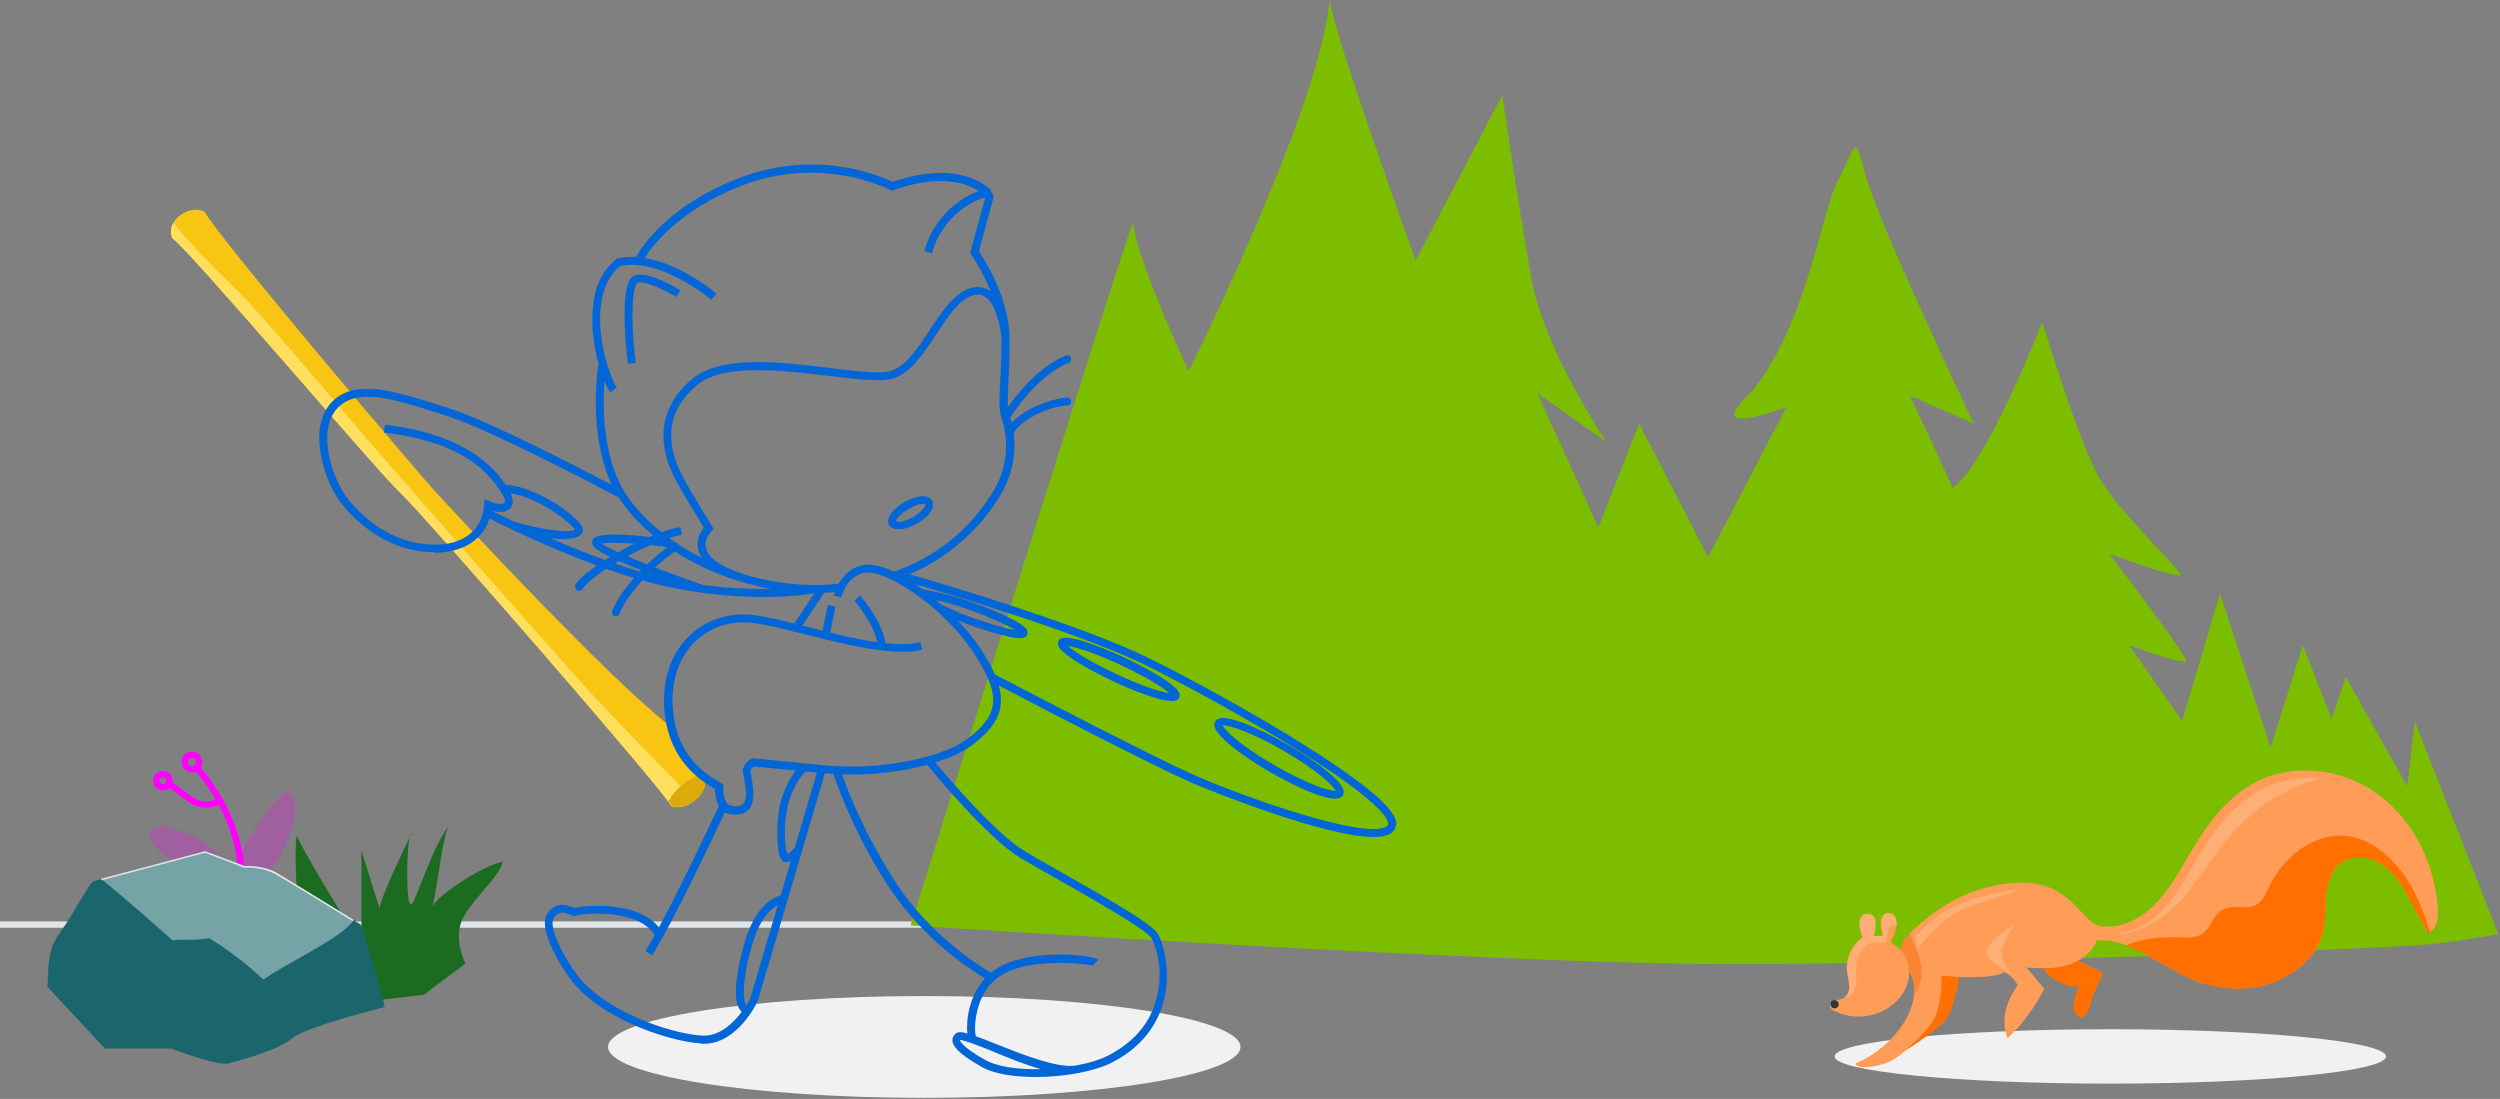 <?xml version="1.0" encoding="UTF-8" standalone="no"?>
<svg
   xmlns:dc="http://purl.org/dc/elements/1.1/"
   xmlns:cc="http://creativecommons.org/ns#"
   xmlns:rdf="http://www.w3.org/1999/02/22-rdf-syntax-ns#"
   xmlns:svg="http://www.w3.org/2000/svg"
   xmlns="http://www.w3.org/2000/svg"
   xmlns:sodipodi="http://sodipodi.sourceforge.net/DTD/sodipodi-0.dtd"
   xmlns:inkscape="http://www.inkscape.org/namespaces/inkscape"
   width="364"
   height="160"
   viewBox="0 0 364 160"
   fill="none"
   version="1.1"
   id="svg181"
   sodipodi:docname="inbox-zero.svg"
   inkscape:version="0.92.5 (2060ec1f9f, 2020-04-08)">
  <rect x="0" y="0" width="364" height="160" fill="#808080" stroke="none"/>
  <sodipodi:namedview
     pagecolor="#ffffff"
     bordercolor="#666666"
     borderopacity="1"
     objecttolerance="10"
     gridtolerance="10"
     guidetolerance="10"
     inkscape:pageopacity="0"
     inkscape:pageshadow="2"
     inkscape:window-width="1848"
     inkscape:window-height="1016"
     id="namedview183"
     showgrid="false"
     inkscape:zoom="4.5796703"
     inkscape:cx="182"
     inkscape:cy="80"
     inkscape:window-x="72"
     inkscape:window-y="27"
     inkscape:window-maximized="1"
     inkscape:current-layer="svg181" />
  <g
     clip-path="url(#clip0)"
     id="g174"
     transform="matrix(-1,0,0,1,363.754,0)">
    <path
       d="M 363.754,134.158 H 228.676 v 0.92 h 135.078 z"
       id="path108"
       inkscape:connector-curvature="0"
       style="fill:#e1e4e8" />
    <path
       d="m 0,135.999 12.154,-30.938 1.105,9.438 8.932,-15.93 2.072,6.078 4.19,-10.681 4.696,14.87 7.366,-22.421 5.525,18.554 7.689,-11.004 c 0,0 -8.287,3.039 -8.287,2.21 0,-0.829 11.187,-15.561 11.187,-15.561 0,0 -10.313,3.867 -10.313,3.039 0,-0.783 8.747,-8.886 11.74,-13.996 2.993,-5.11 8.333,-22.743 8.333,-22.743 0,0 8.563,21.73 13.121,24.078 1.473,-3.499 6.169,-13.397 6.169,-13.397 l -9.3,4.097 c 0,0 13.996,-29.511 15.745,-36.141 1.703,-6.676 1.289,-4.374 4.374,1.427 2.118,4.926 4.65,21.086 12.43,30.294 7.366,6.906 -5.294,1.98 -5.294,1.98 l 11.417,21.869 10.037,-19.428 5.939,15.101 8.885,-19.52 -10.036,7.044 c 0,0 8.932,-13.167 10.865,-23.526 1.888,-10.405 4.282,-26.933 4.282,-26.933 l 12.614,24.078 c 0,0 12.063,-33.424 12.523,-37.936 1.427,15.976 20.533,54.05 20.533,54.05 0,0 7.413,-15.791 8.103,-21.638 2.302,5.801 32.366,102.345 32.366,102.345 0,0 -84.804,5.525 -117.86,5.617 C 80.246,140.465 19.06,138.255 11.003,137.564 6.031,137.15 0,135.999 0,135.999 Z"
       id="path110"
       inkscape:connector-curvature="0"
       style="fill:#7cbd00" />
    <path
       d="m 229.182,159.847 c 25.427,0 46.039,-3.318 46.039,-7.412 0,-4.094 -20.612,-7.412 -46.039,-7.412 -25.427,0 -46.039,3.318 -46.039,7.412 0,4.094 20.612,7.412 46.039,7.412 z"
       id="path112"
       inkscape:connector-curvature="0"
       style="fill:#f1f1f1" />
    <path
       d="m 265.967,117.399 c -0.184,-0.782 36.325,-42.77 39.456,-45.624 3.13,-2.854 31.168,-35.91 33.194,-37.061 1.243,-2.762 -2.855,-5.11 -4.696,-3.821 -1.704,3.361 -31.261,38.258 -33.931,41.113 -2.67,2.854 -24.078,26.012 -33.424,33.424 -2.026,5.617 -3.914,6.584 -5.341,8.195 -0.23,0.875 0.046,2.072 1.75,3.177 1.703,1.105 2.992,0.598 2.992,0.598 z"
       id="path114"
       inkscape:connector-curvature="0"
       style="fill:#f9c513" />
    <path
       d="m 328.856,42.632 c -2.67,2.624 -12.706,14.456 -15.331,17.541 -5.616,6.676 -28.866,33.01 -34.805,39.64 -2.762,3.131 -13.305,13.903 -16.068,16.759 0.092,0.092 0.231,0.184 0.369,0.23 1.703,1.151 2.992,0.598 2.992,0.598 -0.184,-0.782 36.325,-42.77 39.456,-45.624 3.13,-2.854 31.168,-35.91 33.194,-37.061 0.322,-0.737 0.276,-1.565 -0.138,-2.256 -2.947,3.637 -6.354,6.906 -9.669,10.175 z"
       id="path116"
       inkscape:connector-curvature="0"
       style="fill:#ffdf5d" />
    <path
       d="m 261.962,112.841 c -0.277,0.231 -0.507,0.507 -0.737,0.783 -0.23,0.875 0.046,2.072 1.75,3.177 1.703,1.105 2.992,0.598 2.992,0.598 0.092,-0.276 0.276,-0.506 0.46,-0.736 -1.012,-1.75 -2.578,-3.085 -4.465,-3.822 z"
       id="path118"
       inkscape:connector-curvature="0"
       style="fill:#dbab09" />
    <path
       d="m 269.903,37.559 c -0.473,-0.745 -1.289,-1.877 -2.555,-3.168 -2.071,-2.118 -5.801,-5.156 -11.832,-7.458 -6.906,-2.624 -14.732,-2.348 -21.454,0.737 l -0.23,0.092 -0.23,-0.092 c -6.846,-2.45 -10.756,-0.888 -12.391,0.139 2.242,0.777 6.397,3.259 7.971,8.747 l -1.105,0.322 c -1.565,-5.525 -6.123,-7.734 -7.781,-8.149 l 2.21,8.103 -0.138,0.23 c -0.027,0.028 -1.603,2.229 -2.865,5.354 0.049,-0.037 0.098,-0.072 0.149,-0.105 0.829,-0.552 1.841,-0.691 2.9,-0.322 2.347,0.782 4.05,3.359 5.845,6.074 l 0.002,0.003 c 1.75,2.67 3.545,5.386 5.801,5.985 1.572,0.404 4.721,0.02 8.378,-0.426 l 0.278,-0.034 0.08,-0.01 c 7.122,-0.873 15.957,-1.956 20.131,1.667 3.084,2.624 6.031,7.274 2.44,14.364 -0.802,1.604 -2.826,4.919 -3.853,6.599 -0.152,0.249 -0.282,0.462 -0.383,0.629 0.461,0.552 1.151,1.704 0.829,3.131 -0.094,0.436 -0.271,0.854 -0.533,1.253 1.163,-0.582 2.283,-1.221 3.349,-1.912 0.084,-0.154 0.242,-0.248 0.413,-0.272 0.092,-0.062 0.184,-0.124 0.276,-0.187 l -0.052,-0.078 c 0.038,-0.023 0.139,-0.053 0.293,-0.089 0.164,-0.115 0.326,-0.231 0.488,-0.348 -0.721,-0.229 -1.35,-0.381 -1.84,-0.438 l 0.138,-1.151 c 0.721,0.086 1.695,0.35 2.808,0.744 1.814,-1.452 3.405,-3.076 4.696,-4.841 3.872,-5.273 3.896,-13.159 3.6,-17.151 -0.322,0.763 -0.633,1.332 -0.883,1.636 l -0.921,-0.737 c 0.829,-1.059 2.946,-6.768 2.348,-11.878 -0.322,-2.578 -1.243,-4.512 -2.855,-5.801 -5.65,-1.121 -12.271,4.142 -13.159,4.849 l -0.001,2e-4 c -0.059,0.048 -0.093,0.074 -0.099,0.077 l -0.736,-0.875 c 0.259,-0.222 5.143,-4.354 10.473,-5.211 z m -3.321,42.118 c 0.543,-0.1 1.421,-0.215 2.436,-0.322 1.095,0.471 2.256,1.03 3.392,1.637 -0.866,0.369 -1.836,0.765 -2.873,1.175 -1.029,-0.989 -2.062,-1.856 -2.955,-2.49 z m 1.785,2.947 c -1.043,-0.971 -2.068,-1.79 -2.9,-2.317 -4.098,2.642 -8.953,4.533 -13.965,5.43 2.702,0.054 6.119,-0.062 10.052,-0.591 l -0.007,-0.02 c 2.305,-0.802 4.671,-1.67 6.82,-2.502 z m 0.155,1.164 c 0.247,-0.097 0.495,-0.196 0.744,-0.295 0.025,0.025 0.049,0.049 0.074,0.074 -0.274,0.076 -0.547,0.149 -0.818,0.221 z m 1.887,-0.751 c 1.307,-0.527 2.368,-0.977 3.23,-1.363 0.206,0.119 0.409,0.239 0.61,0.359 -1.22,0.42 -2.45,0.817 -3.671,1.179 -0.056,-0.059 -0.112,-0.117 -0.169,-0.176 z m 4.513,-1.959 c 0.25,0.151 0.497,0.304 0.739,0.458 2.822,-1.016 5.556,-2.13 7.976,-3.179 -0.757,0.099 -1.392,0.139 -1.925,0.139 -1.933,0 -2.578,-0.552 -2.762,-0.921 -0.138,-0.276 -0.092,-0.645 0.138,-1.013 0.986,-1.702 6.677,-5.757 11.055,-5.976 1.627,-2.474 5.788,-7.369 17.582,-8.757 l 0.138,1.151 c -11.464,1.335 -15.331,5.801 -17.265,9.024 -0.414,0.691 -0.414,1.105 -0.322,1.197 0.23,0.276 1.243,0.23 2.164,-0.184 l 0.736,-0.368 0.092,0.829 c 0.507,6.169 6.998,5.847 7.274,5.801 6.216,0 10.497,-4.098 12.477,-6.537 2.302,-2.808 4.696,-9.991 1.657,-13.259 -2.798,-3.073 -8.018,-1.439 -14.021,0.44 l -0.067,0.021 c -0.552,0.184 -1.15,0.368 -1.748,0.552 l -10e-4,3e-4 c -6.253,1.941 -22.93,10.749 -25.166,11.931 -0.194,0.311 -0.399,0.616 -0.616,0.913 -1.226,1.668 -2.708,3.215 -4.386,4.616 0.174,0.07 0.349,0.142 0.527,0.216 3.071,-0.357 7.096,-0.597 8.003,0.14 0.322,0.23 0.414,0.644 0.276,0.967 -0.091,0.273 -0.261,0.684 -2.555,1.799 z m -1.164,-0.677 c 1.155,-0.522 2.01,-0.959 2.43,-1.261 -0.827,-0.191 -2.825,-0.138 -4.835,0.007 0.804,0.389 1.614,0.811 2.405,1.254 z m 1.734,2.415 c -1.343,0.474 -2.703,0.924 -4.056,1.332 1.411,1.602 2.621,3.316 3.186,4.798 0.093,0.276 -0.046,0.644 -0.322,0.737 -0.046,0.046 -0.138,0.046 -0.184,0.046 -0.23,0 -0.46,-0.138 -0.552,-0.368 -0.57,-1.476 -1.863,-3.241 -3.336,-4.858 -1.752,0.497 -3.481,0.917 -5.136,1.221 -4.88,0.921 -9.115,1.197 -12.476,1.197 -3.731,0 -6.332,-0.35 -7.432,-0.535 l 2.915,4.392 c 2.039,-0.51 3.956,-0.949 5.622,-1.187 3.453,-0.506 6.86,0.46 9.346,2.67 2.67,2.394 4.097,5.939 4.005,10.037 -0.23,8.102 -5.064,11.187 -7.412,12.568 -0.035,0.835 -0.149,1.749 -0.58,2.484 0.087,0.182 0.222,0.467 0.399,0.84 1.394,2.947 5.363,11.331 8.332,16.841 2.991,-3.808 10.547,-3.29 12.29,-2.854 0.023,0 0.046,-0.012 0.069,-0.023 0.023,-0.012 0.046,-0.023 0.069,-0.023 0.829,-0.322 2.624,-1.013 3.867,0.967 1.382,2.21 -2.117,7.78 -3.452,9.53 -4.098,5.432 -13.628,8.885 -18.922,9.3 -0.139,0.046 -0.277,0.046 -0.461,0.046 -4.88,0 -7.734,-5.939 -7.826,-6.216 l -0.046,-0.092 -4.329,-14.676 c -0.016,-0.032 -0.031,-0.065 -0.045,-0.102 l 0.014,-0.004 -5.393,-18.284 c -0.412,0.038 -0.825,0.07 -1.237,0.096 -2.061,5.946 -4.872,11.622 -8.347,16.857 -4.925,7.291 -11.549,11.609 -13.708,12.899 2.343,2.582 2.757,6.228 2.548,8.013 0.907,-0.252 1.4,-0.24 1.722,0.035 0.322,0.277 0.461,0.599 0.461,1.013 -0.047,0.645 -0.553,1.704 -4.098,3.729 -1.795,1.105 -4.834,1.566 -8.057,1.566 -4.097,0 -8.425,-0.783 -11.003,-2.072 -3.821,-1.934 -6.307,-4.788 -7.458,-8.425 -1.289,-4.236 -0.323,-8.425 0.644,-10.267 0.783,-1.427 6.261,-4.604 13.904,-8.931 2.21,-1.243 4.328,-2.44 5.663,-3.269 4.134,-2.535 10.878,-10.422 12.899,-12.831 -2.199,-0.687 -4.004,-1.522 -5.211,-2.408 -3.706,-2.748 -5.018,-5.296 -4.042,-8.799 -5.173,2.719 -21.805,11.388 -28.139,14.185 -3.223,1.382 -19.474,7.873 -26.426,7.873 -0.921,0 -1.704,-0.138 -2.21,-0.368 -0.691,-0.322 -0.921,-0.783 -1.013,-1.151 -0.23,-0.829 -0.783,-3.039 13.305,-11.878 7.458,-4.696 16.62,-9.668 22.375,-12.523 9.775,-4.847 29.903,-10.845 35.117,-12.351 -5.361,-2.257 -9.94,-6.162 -13.018,-11.129 -1.828,-2.815 -2.582,-6.152 -2.147,-9.435 -1.584,-2.369 -5.556,-3.871 -7.844,-4.008 -0.322,0 -0.552,-0.276 -0.552,-0.599 0,-0.322 0.276,-0.552 0.598,-0.552 2.165,0.163 5.96,1.414 8.075,3.687 0.063,-0.257 0.133,-0.512 0.211,-0.767 l -0.004,-0.005 c -0.459,-0.709 -3.94,-6.082 -8.512,-7.979 -0.276,-0.138 -0.414,-0.46 -0.322,-0.737 0.138,-0.276 0.46,-0.414 0.737,-0.322 4.013,1.655 7.111,5.625 8.429,7.504 0.062,-0.777 0.023,-1.71 -0.029,-2.933 -0.007,-0.168 -0.014,-0.341 -0.021,-0.52 -0.092,-1.611 -0.185,-3.591 -0.185,-6.261 l 0.001,-0.092 h -0.001 l 0.001,-0.017 c 0.043,-6.036 3.642,-11.638 4.465,-12.828 l -2.071,-7.689 c -0.047,-0.138 -0.047,-0.322 0,-0.46 0.041,-0.248 0.194,-0.459 0.391,-0.633 l -0.115,-0.103 0.012,-0.013 c 0.314,-0.32 4.528,-4.625 14.306,-1.23 6.952,-3.131 15.009,-3.361 22.145,-0.644 10.264,3.879 14.228,9.758 15.266,11.594 0.884,-0.05 1.771,0.003 2.643,0.192 l 0.138,0.046 0.092,0.092 c 1.888,1.473 3.039,3.683 3.361,6.63 0.375,2.955 -0.093,6.087 -0.77,8.537 l 0.015,0.108 v 0 c 0.11,0.787 0.499,3.567 0.34,7.101 -0.108,3.005 -0.644,6.951 -2.301,10.469 4.871,-2.558 18.208,-9.453 23.848,-11.206 0.299,-0.092 0.586,-0.184 0.873,-0.276 l 0.001,-4e-4 0.002,-3e-4 c 0.287,-0.092 0.574,-0.184 0.873,-0.276 l 0.093,-0.029 c 6.134,-1.923 11.894,-3.728 15.192,-0.155 3.591,3.913 0.829,11.832 -1.611,14.778 -2.118,2.578 -6.676,6.952 -13.352,6.952 0,0.092 -0.092,0.092 -0.276,0.092 -1.241,0 -6.343,-0.279 -7.83,-4.98 -2.071,1.053 -8.494,4.208 -15.635,6.832 0.477,0.336 0.926,0.675 1.336,1.012 0.058,0.019 0.115,0.046 0.169,0.082 0.598,0.506 1.105,1.013 1.565,1.611 0.184,0.23 0.138,0.599 -0.092,0.829 -0.092,0.138 -0.23,0.184 -0.368,0.184 -0.185,0 -0.323,-0.092 -0.461,-0.23 -0.048,-0.064 -0.097,-0.127 -0.146,-0.189 -0.719,-0.89 -1.926,-1.864 -3.358,-2.811 z m -24.983,48.955 3.994,13.527 c 0.056,0.122 0.26,0.525 0.595,1.06 0.439,-0.543 0.736,-3.308 -0.871,-8.841 -1.124,-3.829 -2.677,-5.192 -3.718,-5.746 z m 5.247,15.549 c 0.03,-0.027 0.058,-0.057 0.083,-0.088 1.197,-1.105 0.966,-4.973 -0.507,-10.037 -1.632,-5.532 -4.292,-6.509 -5.208,-6.845 l -0.039,-0.014 -1.467,-4.966 c 0.191,0.082 0.39,0.131 0.591,0.131 0.138,0 0.23,0 0.276,0.046 0.276,-0.092 0.461,-0.276 0.599,-0.552 0.69,-1.335 0.736,-6.077 -0.184,-8.886 -0.55,-1.647 -1.307,-3.042 -2.002,-3.923 l 6.053,-0.589 c 0.276,0.139 0.46,0.369 0.552,0.691 0,0.092 -0.046,0.368 -0.092,0.553 -0.276,1.335 -0.69,3.545 0.185,4.834 0.368,0.506 0.828,0.782 1.473,0.874 0.276,0.046 0.506,0.046 0.736,0.046 0.572,0 1.045,-0.122 1.402,-0.332 1.443,3.079 7.592,16.105 10.615,20.866 l 0.966,-0.645 c -0.4,-0.634 -0.86,-1.424 -1.36,-2.324 2.393,-3.923 10.577,-3.197 11.535,-2.832 l 0.184,0.092 0.184,-0.092 c 0.046,-0.023 0.104,-0.046 0.161,-0.069 h 10e-4 c 0.057,-0.023 0.115,-0.046 0.161,-0.069 1.058,-0.415 1.795,-0.599 2.486,0.506 0.736,1.197 -1.197,5.295 -3.407,8.241 -3.821,5.11 -13.121,8.471 -18.094,8.84 -2.599,0.202 -4.655,-1.807 -5.883,-3.457 z m 36.393,-72.95 c -0.598,0.306 -1.733,0.875 -3.253,1.598 l -0.001,-0.004 c -4.098,1.197 -8.103,1.703 -8.84,1.151 0.59,-1.053 5.341,-4.687 9.353,-5.299 -0.547,1.129 -0.291,1.797 0.039,2.168 0.542,0.632 1.66,0.689 2.702,0.386 z m -36.587,9.19 0.011,0.033 c -3.406,1.022 -6.982,1.578 -10.508,1.578 -1.149,0 -2.298,-0.046 -3.401,-0.183 -0.731,-1.294 -2.033,-2.609 -4.103,-2.763 -1.092,-0.081 -2.457,0.298 -3.946,1.002 -5.912,-2 -10.956,-6.025 -14.239,-11.314 -2.164,-3.269 -2.671,-7.274 -1.474,-11.003 0.456,-1.276 0.371,-2.733 0.235,-5.041 l -0.004,-0.07 c -0.092,-1.611 -0.185,-3.545 -0.185,-6.215 0,-0.233 0.006,-0.466 0.018,-0.698 0.204,-1.67 0.849,-4.654 2.33,-5.655 0.553,-0.368 1.151,-0.414 1.888,-0.184 1.926,0.582 3.548,3.039 5.118,5.419 l 0.131,0.198 0.144,0.219 c 1.84,2.785 3.7,5.599 6.347,6.272 1.747,0.448 4.977,0.068 8.756,-0.377 l 0.314,-0.037 0.141,-0.017 c 6.882,-0.826 15.4,-1.848 19.195,1.398 4.051,3.453 4.788,7.827 2.164,12.983 -1.059,2.118 -4.374,7.458 -4.42,7.504 l -0.23,0.414 0.322,0.322 c 0,0 1.105,1.105 0.829,2.394 -0.23,1.013 -1.335,2.486 -5.433,3.821 z m -11.815,2.743 c -0.519,-0.017 -1.031,-0.047 -1.543,-0.093 0.062,0.188 0.11,0.366 0.145,0.527 l -1.105,0.23 c -0.001,-0.004 -0.003,-0.01 -0.005,-0.018 l -0.007,-0.027 c -0.115,-0.418 -0.921,-3.372 -3.717,-3.546 -1.562,-0.12 -4.529,1.24 -7.644,3.537 l 0.002,0.008 -0.017,0.003 c -0.807,0.596 -1.624,1.255 -2.429,1.967 l 0.006,0.01 -0.041,0.021 c -2.022,1.794 -3.966,3.924 -5.484,6.24 -0.912,1.41 -1.601,2.644 -2.063,3.753 l 0.037,0.069 c -0.007,0.004 -0.036,0.02 -0.084,0.046 -1.476,3.638 -0.457,5.92 3.261,8.655 3.361,2.486 12.292,4.604 20.809,3.729 l 10.221,-1.013 0.138,0.046 c 0.737,0.277 1.243,0.921 1.381,1.658 v 0.092 c 0,0.184 -0.046,0.414 -0.138,0.829 -0.016,0.088 -0.034,0.183 -0.053,0.285 v 10e-4 c -0.203,1.071 -0.535,2.828 0.053,3.627 0.138,0.23 0.369,0.368 0.691,0.414 0.736,0.092 1.289,0 1.611,-0.276 0.599,-0.552 0.691,-1.703 0.691,-2.578 v -0.322 l 0.322,-0.185 c 2.21,-1.289 6.86,-4.005 7.044,-11.739 0.092,-3.73 -1.197,-6.952 -3.591,-9.116 -2.256,-2.026 -5.248,-2.854 -8.425,-2.394 -1.949,0.284 -4.255,0.855 -6.698,1.459 l -0.002,4e-4 c -0.327,0.081 -0.657,0.163 -0.989,0.244 -5.801,1.473 -12.338,3.131 -16.666,2.164 l 0.276,-1.105 c 1.447,0.329 3.193,0.335 5.1,0.139 0.348,-2.858 3.126,-6.305 3.587,-6.877 0.032,-0.039 0.053,-0.065 0.061,-0.076 l 0.875,0.737 c -0.043,0.042 -2.844,3.387 -3.335,6.073 2.182,-0.302 4.528,-0.822 6.848,-1.392 l -0.758,-3.79 1.128,-0.226 0.748,3.737 c 0.641,-0.162 1.278,-0.326 1.906,-0.488 0.343,-0.088 0.684,-0.176 1.023,-0.263 z m -17.02,1.687 c 0.229,-0.203 0.459,-0.403 0.691,-0.6 -1.732,0.385 -3.435,0.884 -5.096,1.511 -3.038,1.105 -5.248,2.164 -6.353,2.808 1.243,-0.184 3.637,-0.829 6.675,-1.934 0.863,-0.302 3.02,-1.251 4.083,-1.786 z m 2.673,-2.173 c -2.528,0.419 -5.051,1.092 -7.446,1.979 -2.118,0.737 -4.052,1.565 -5.479,2.302 -1.933,1.013 -2.532,1.611 -2.302,2.256 0.092,0.368 0.461,0.552 1.105,0.552 0.507,0 1.151,-0.092 2.072,-0.322 1.519,-0.368 3.545,-0.967 5.663,-1.75 0.318,-0.121 0.79,-0.312 1.319,-0.533 -1.331,1.396 -2.504,2.841 -3.391,4.216 -0.871,1.339 -1.549,2.552 -2.032,3.668 -0.334,0.173 -0.856,0.445 -1.529,0.796 l -0.026,0.014 c -5.591,2.915 -21.503,11.212 -27.673,13.938 -7.643,3.36 -24.309,9.115 -27.624,7.504 -0.283,-0.121 -0.353,-0.278 -0.397,-0.377 -0.006,-0.014 -0.012,-0.026 -0.017,-0.037 -0.092,-0.369 0.092,-2.625 12.799,-10.589 7.458,-4.696 16.574,-9.623 22.283,-12.477 9.063,-4.494 27.174,-9.963 33.739,-11.897 -0.354,0.241 -0.709,0.493 -1.064,0.756 z m 17.106,26.505 0.123,-0.012 0.002,0.025 c -0.048,0 -0.091,-0.005 -0.125,-0.013 z m -1.693,0.165 1.644,-0.16 c 0.312,0.241 1.483,1.5 2.338,4.106 0.966,2.854 0.736,7.09 0.322,7.918 -0.219,-0.087 -0.687,-0.466 -1.089,-0.977 z m -3.663,0.269 c -4.476,0.143 -8.837,-0.435 -12.373,-1.393 l -0.005,0.006 c -1.532,1.835 -8.913,10.673 -13.494,13.489 -1.381,0.828 -3.499,2.025 -5.709,3.268 -5.11,2.901 -12.798,7.275 -13.489,8.472 -0.875,1.657 -1.796,5.478 -0.552,9.346 1.012,3.314 3.314,5.893 6.859,7.734 1.243,0.645 2.947,1.151 4.834,1.473 2.717,0.369 7.781,-1.657 11.464,-3.13 v 0 0 c 1.228,-0.486 2.203,-0.869 2.984,-1.151 0.287,-0.893 0.254,-5.497 -2.708,-8.149 -4.005,-3.591 -13.673,-2.394 -14.456,-2.072 0,0 0.046,-0.046 0.138,-0.092 l -0.828,-0.829 c 0.677,-0.678 10.982,-1.932 15.672,1.898 1.701,-1 8.64,-5.373 13.562,-12.717 3.345,-5.061 6.059,-10.459 8.101,-16.153 z m -18.92,39.173 -0.007,-0.022 c -0.925,0.33 -2.044,0.778 -3.031,1.172 v 0 0.001 c -2.164,0.92 -4.65,1.933 -6.998,2.578 3.268,0.092 6.445,-0.323 8.287,-1.427 3.222,-1.842 3.499,-2.671 3.499,-2.809 -0.276,0 -0.853,0.168 -1.568,0.418 -0.054,0.036 -0.114,0.066 -0.182,0.089 z m 50.091,-98.938 -1.151,-0.184 c 0.598,-3.821 0.782,-10.543 -0.185,-11.602 -0.414,-0.46 -3.13,0.506 -5.708,2.026 l -0.599,-0.967 c 5.11,-3.039 6.676,-2.302 7.136,-1.842 1.75,1.796 0.737,10.957 0.507,12.569 z m -42.08,23.25 c 0.875,0.506 1.887,0.829 2.67,0.829 0.599,0 1.105,-0.184 1.381,-0.552 0.599,-1.059 -0.644,-2.532 -2.21,-3.407 -0.782,-0.46 -1.565,-0.737 -2.255,-0.829 -1.151,-0.184 -1.612,0.322 -1.796,0.599 -0.184,0.276 -0.322,0.921 0.368,1.841 0.415,0.552 1.059,1.059 1.842,1.519 z m 0.552,-0.967 c -1.335,-0.783 -1.841,-1.657 -1.795,-1.841 0.184,-0.138 1.151,-0.138 2.486,0.691 1.381,0.783 1.842,1.611 1.795,1.796 -0.138,0.138 -1.104,0.138 -2.486,-0.645 z m -62.567,40.514 c 0.185,0.322 0.553,0.506 1.151,0.506 0.645,0 1.566,-0.23 2.763,-0.644 1.887,-0.691 4.189,-1.796 6.583,-3.177 2.394,-1.381 4.512,-2.808 6.031,-4.097 1.842,-1.566 2.486,-2.578 2.072,-3.315 -0.414,-0.737 -1.611,-0.691 -3.913,0.138 -1.888,0.691 -4.19,1.796 -6.584,3.177 -2.394,1.381 -4.512,2.808 -6.031,4.097 -1.841,1.566 -2.486,2.578 -2.072,3.315 z m 9.899,-4.328 c -4.88,2.809 -8.011,3.73 -8.84,3.683 0.323,-0.736 2.717,-3.038 7.597,-5.846 4.88,-2.809 8.011,-3.73 8.839,-3.684 -0.322,0.783 -2.716,3.039 -7.596,5.847 z m 15.008,-9.392 c -0.598,0 -0.92,-0.184 -1.058,-0.506 -0.323,-0.691 0.322,-1.427 2.256,-2.716 1.473,-0.967 3.545,-2.072 5.754,-3.131 2.256,-1.059 4.42,-1.888 6.078,-2.394 2.209,-0.645 3.176,-0.645 3.498,0.046 0.323,0.691 -0.322,1.427 -2.255,2.716 -1.474,0.967 -3.545,2.072 -5.755,3.131 -2.256,1.059 -4.42,1.888 -6.077,2.394 -1.105,0.322 -1.888,0.46 -2.441,0.46 z m 15.147,-8.01 c -1.105,0.138 -3.775,0.921 -7.688,2.762 -3.96,1.842 -6.261,3.361 -7.09,4.097 1.105,-0.138 3.775,-0.92 7.688,-2.762 3.914,-1.842 6.262,-3.361 7.09,-4.098 z"
       id="path120"
       inkscape:connector-curvature="0"
       style="clip-rule:evenodd;fill:#0366d6;fill-rule:evenodd" />
    <path
       d="m 319.188,146.864 c 0,0 2.164,-22.098 1.335,-25.229 -0.506,1.796 -9.392,16.16 -9.392,16.16 v -13.996 c 0,0 -1.979,6.445 -2.624,8.425 -0.644,-2.993 -5.294,-11.878 -4.604,-10.865 0.691,1.013 0.829,10.359 0,10.359 -0.644,-0.185 -3.13,-8.748 -5.616,-11.556 0.966,0.967 1.657,8.241 2.486,11.878 -0.323,-1.335 -6.998,-5.939 -10.221,-6.584 0.322,2.118 5.11,6.077 6.077,8.886 0.967,2.808 -0.644,5.939 -0.644,5.939 l 6.077,4.558 z"
       id="path122"
       inkscape:connector-curvature="0"
       style="fill:#1b6c21" />
    <path
       d="m 307.771,146.634 c -0.139,-0.46 3.406,-11.97 3.406,-11.97 0,0 10.543,-6.491 12.431,-7.596 1.888,-1.105 4.512,-0.921 4.512,-0.921 l 5.755,-2.164 c 0,0 15.837,4.19 16.297,4.328 0.461,0.138 3.269,5.294 4.512,6.998 1.243,1.703 1.842,2.808 2.026,5.57 l 0.138,2.809 -8.379,8.977 h -9.622 c 0,0 -6.814,2.624 -8.379,2.164 -1.566,-0.46 -7.136,-1.841 -9.162,-3.591 -2.026,-1.749 -13.535,-4.604 -13.535,-4.604 z"
       id="path124"
       inkscape:connector-curvature="0"
       style="fill:#1B666C" />
    <path
       d="m 328.212,128.173 c -0.046,-0.323 -0.783,-8.288 6.768,-16.943 l 0.69,0.599 c -3.821,4.327 -5.386,8.517 -6.031,11.279 -0.691,2.993 -0.506,4.926 -0.506,4.972 z"
       id="path126"
       inkscape:connector-curvature="0"
       style="fill:#ff00ff" />
    <path
       d="m 335.808,112.473 c -0.828,0 -1.519,-0.69 -1.519,-1.519 0,-0.829 0.691,-1.519 1.519,-1.519 0.829,0 1.52,0.69 1.52,1.519 0,0.829 -0.691,1.519 -1.52,1.519 z m 0,-2.118 c -0.322,0 -0.598,0.277 -0.598,0.599 0,0.322 0.276,0.598 0.598,0.598 0.323,0 0.599,-0.276 0.599,-0.598 0,-0.322 -0.276,-0.599 -0.599,-0.599 z"
       id="path128"
       inkscape:connector-curvature="0"
       style="fill:#ff00ff" />
    <path
       d="m 340.044,115.097 c -0.783,0 -1.427,-0.644 -1.427,-1.427 0,-0.782 0.644,-1.427 1.427,-1.427 0.783,0 1.427,0.645 1.427,1.427 0,0.783 -0.644,1.427 -1.427,1.427 z m 0,-1.933 c -0.276,0 -0.507,0.23 -0.507,0.506 0,0.276 0.231,0.507 0.507,0.507 0.276,0 0.506,-0.231 0.506,-0.507 0,-0.276 -0.23,-0.506 -0.506,-0.506 z"
       id="path130"
       inkscape:connector-curvature="0"
       style="fill:#ff00ff" />
    <path
       d="m 333.829,117.584 c -1.29,0 -2.302,-0.553 -2.348,-0.599 l 0.46,-0.783 c 0.092,0.046 1.888,1.059 3.499,0 1.243,-0.782 2.44,-1.703 3.545,-2.624 l 0.598,0.691 c -1.151,0.967 -2.394,1.887 -3.637,2.716 -0.69,0.46 -1.427,0.599 -2.117,0.599 z"
       id="path132"
       inkscape:connector-curvature="0"
       style="fill:#ff00ff" />
    <g
       id="g136"
       style="opacity:0.5">
      <path
         d="m 321.168,120.162 c -0.368,-1.151 -0.507,-2.394 -0.322,-3.637 0.138,-0.553 0.506,-1.197 1.059,-1.197 0.276,0.046 0.506,0.138 0.736,0.322 0.461,0.414 0.921,0.829 1.289,1.335 2.993,3.545 5.203,7.689 6.63,12.108 -0.184,-2.21 1.013,-4.327 2.67,-5.801 1.657,-1.473 3.775,-2.256 5.939,-2.808 0.783,-0.23 1.75,-0.322 2.348,0.23 0.368,0.415 0.507,1.013 0.322,1.566 -0.184,0.506 -0.506,0.966 -0.92,1.335 -0.967,0.828 -2.072,1.519 -3.177,2.071 -2.394,1.336 -4.65,2.901 -6.768,4.65 -0.184,0.185 -0.414,0.323 -0.644,0.369 -0.138,0 -0.323,0 -0.461,-0.046 -4.604,-1.059 -7.55,-6.354 -8.701,-10.497 z"
         id="path134"
         inkscape:connector-curvature="0"
         style="opacity:0.5;fill:#ff00ff" />
    </g>
    <path
       d="m 325.403,142.629 c 2.394,-2.256 5.065,-4.282 7.873,-6.031 1.98,0.414 3.821,0.092 5.341,0.322 3.222,-2.855 6.998,-6.169 10.312,-8.886 -3.775,-1.012 -15.1,-4.005 -15.1,-4.005 l -5.755,2.164 c 0,0 -2.625,-0.138 -4.512,0.921 -1.473,0.874 -8.517,5.202 -11.28,6.905 1.796,2.625 10.359,6.538 13.121,8.61 z"
       id="path138"
       inkscape:connector-curvature="0"
       style="fill:#76a3a6" />
    <path
       d="m 312.42,134.111 -0.138,-0.184 c 2.625,-1.611 9.761,-6.031 11.28,-6.906 1.795,-1.012 4.235,-0.966 4.558,-0.92 l 5.755,-2.164 h 0.046 c 0.092,0.046 11.325,2.992 15.1,4.005 l -0.046,0.23 c -3.637,-0.966 -14.318,-3.821 -15.054,-4.005 l -5.709,2.164 h -0.046 c -0.046,0 -2.624,-0.138 -4.42,0.921 -1.565,0.828 -8.701,5.248 -11.326,6.859 z"
       id="path140"
       inkscape:connector-curvature="0"
       style="fill:#e1e4e8" />
    <path
       d="m 56.49,157.776 c 22.172,0 40.146,-1.773 40.146,-3.96 0,-2.186 -17.974,-3.959 -40.146,-3.959 -22.172,0 -40.146,1.773 -40.146,3.959 0,2.187 17.974,3.96 40.146,3.96 z"
       id="path142"
       inkscape:connector-curvature="0"
       style="fill:#f1f1f1" />
    <path
       d="m 78.312,141.156 c 0,0 0.783,5.985 2.348,7.596 1.565,1.611 7.965,6.077 8.287,5.248 -3.131,-3.913 -6.445,-13.581 -6.445,-13.581 z"
       id="path144"
       inkscape:connector-curvature="0"
       style="fill:#ff7000" />
    <path
       d="m 57.779,141.57 c -0.092,0.046 -0.138,0.092 -0.184,0.138 -0.092,0.092 0,0.276 0.046,0.368 0.737,1.243 1.289,2.624 1.703,4.006 0.276,1.012 0.829,2.394 1.75,1.933 1.611,-0.874 0.276,-2.992 0,-4.788 0.184,1.105 3.775,-0.184 4.926,-1.841 1.473,-2.118 -2.072,-2.44 -3.361,-2.118 -1.657,0.414 -3.315,1.565 -4.88,2.302 z"
       id="path146"
       inkscape:connector-curvature="0"
       style="fill:#ff7000" />
    <path
       d="m 71.453,128.633 c -2.164,-0.23 -4.374,-0.184 -6.353,0.69 -1.888,0.829 -3.407,2.348 -4.788,3.868 -0.414,0.506 -0.875,0.921 -1.427,1.289 -0.552,0.276 -1.151,0.414 -1.75,0.414 -2.901,0.092 -5.617,-1.519 -7.55,-3.637 -1.934,-2.118 -3.315,-4.696 -4.788,-7.182 -2.348,-3.959 -5.202,-7.919 -9.254,-10.083 -5.617,-3.038 -12.983,-2.117 -18.139,1.75 -5.156,3.821 -8.149,10.175 -8.609,16.528 -0.092,1.427 0.184,3.223 1.565,3.545 l 2.118,-4.098 c 1.059,-2.025 2.164,-4.097 3.959,-5.524 1.796,-1.427 4.466,-1.934 6.353,-0.645 1.473,1.013 2.072,2.901 2.256,4.696 0.184,1.796 0.046,3.591 0.46,5.341 1.013,4.235 5.156,7.182 9.392,8.011 3.085,0.598 6.307,0.322 9.254,-0.829 4.88,-1.934 9.116,-6.169 14.318,-5.847 0.691,1.841 2.486,3.085 4.374,3.637 1.888,0.552 3.913,0.414 5.847,0.322 l -2.578,3.085 c 1.335,2.716 3.177,5.156 5.34,7.228 1.059,-2.67 0.184,-5.387 -1.473,-7.735 0.414,-0.828 1.105,-1.519 1.934,-1.887 1.934,1.013 6.998,0.736 9.162,0.46 -0.092,1.566 0.23,5.157 1.243,6.676 1.013,1.519 4.236,4.788 6.077,5.755 1.151,0.644 4.696,1.473 5.248,0.414 -4.374,-1.841 -8.701,-6.307 -8.655,-11.049 0,-2.302 2.026,-3.821 1.887,-5.755 -0.092,-1.704 -2.854,-3.683 -4.051,-4.65 -3.223,-2.624 -7.182,-4.282 -11.372,-4.788 z"
       id="path148"
       inkscape:connector-curvature="0"
       style="fill:#ff9c57" />
    <path
       d="m 47.236,136.46 c -1.703,0 -3.499,0.368 -4.742,-1.013 -0.414,-0.553 -0.783,-1.151 -1.105,-1.75 -1.013,-1.565 -2.256,-1.749 -4.051,-1.611 -2.164,0.138 -2.946,-0.691 -3.821,-2.67 -2.486,-5.525 -8.747,-9.853 -14.778,-6.63 -4.604,2.486 -7.412,7.919 -8.701,12.799 0,0.046 -0.046,0.092 -0.046,0.138 0.092,0.046 0.184,0.092 0.322,0.138 l 2.164,-4.097 c 1.059,-2.026 2.164,-4.098 3.959,-5.525 1.796,-1.427 4.466,-1.934 6.353,-0.645 1.473,1.013 2.072,2.901 2.256,4.696 0.184,1.796 0.046,3.591 0.46,5.341 1.013,4.235 5.156,7.182 9.392,8.011 3.085,0.598 6.307,0.322 9.254,-0.829 3.453,-1.381 6.63,-3.913 10.037,-5.156 -2.118,-0.921 -4.42,-1.197 -6.952,-1.197 z"
       id="path150"
       inkscape:connector-curvature="0"
       style="fill:#ff7000" />
    <g
       id="g154"
       style="opacity:0.6">
      <path
         d="m 70.486,134.618 c 0.092,0 4.144,2.716 4.097,4.005 -0.046,1.289 -3.683,3.223 -3.683,3.223 0,0 1.796,-2.256 1.381,-3.637 -0.414,-1.381 -1.796,-3.591 -1.796,-3.591 z"
         id="path152"
         inkscape:connector-curvature="0"
         style="opacity:0.6;fill:#ffd1ac" />
    </g>
    <path
       d="m 85.678,135.815 c -0.414,1.381 -1.197,2.67 -1.519,4.144 -0.46,1.795 -0.092,3.729 1.013,5.202 -0.092,-0.414 -0.092,-0.875 -0.092,-1.289 0,-2.302 2.026,-3.821 1.888,-5.755 -0.092,-0.783 -0.599,-1.565 -1.289,-2.302 z"
       id="path156"
       inkscape:connector-curvature="0"
       style="fill:#fb8532" />
    <path
       d="m 88.441,133.007 c 1.059,-0.415 1.934,0.69 1.197,3.222 l 1.335,0.046 c -0.23,-0.69 -0.322,-1.427 -0.23,-2.163 0.046,-0.645 0.599,-1.105 1.243,-1.059 h 0.046 c 0.737,0.046 0.967,0.644 1.013,1.381 0,0.69 -0.138,1.381 -0.46,2.026 1.611,1.151 2.486,3.13 2.256,5.11 -0.138,0.69 -0.276,1.381 -0.322,2.072 -0.046,0.736 0.322,1.381 0.921,1.749 0.368,0.138 0.783,0.184 1.151,0.276 0.368,0.092 0.783,0.415 0.737,0.829 -0.046,0.322 -0.368,0.506 -0.645,0.691 -2.256,1.105 -4.88,1.105 -7.09,0 -1.934,-0.967 -3.499,-2.809 -3.775,-4.927 -0.184,-1.427 0.23,-2.808 1.151,-3.913 0.322,-0.368 1.335,-0.875 1.473,-1.335 -0.599,-0.737 -1.427,-3.453 0,-4.005 z"
       id="path158"
       inkscape:connector-curvature="0"
       style="fill:#ff9c57" />
    <path
       d="m 96.636,146.818 c 0.331,0 0.599,-0.268 0.599,-0.598 0,-0.331 -0.268,-0.599 -0.599,-0.599 -0.331,0 -0.599,0.268 -0.599,0.599 0,0.33 0.268,0.598 0.599,0.598 z"
       id="path160"
       inkscape:connector-curvature="0"
       style="fill:#2f363d" />
    <g
       id="g164"
       style="opacity:0.6">
      <path
         d="m 38.857,121.451 c 2.44,2.762 4.328,5.939 6.63,8.793 2.302,2.855 5.479,4.926 9.07,5.801 0.276,-0.046 0.506,-0.092 0.783,-0.138 -2.532,-0.23 -4.88,-1.703 -6.63,-3.591 -1.98,-2.118 -3.315,-4.696 -4.788,-7.182 -2.348,-3.959 -5.202,-7.919 -9.254,-10.083 -2.808,-1.473 -5.985,-2.071 -9.162,-1.703 5.156,0.967 9.991,4.282 13.351,8.103 z"
         id="path162"
         inkscape:connector-curvature="0"
         style="opacity:0.6;fill:#ffd1ac" />
    </g>
    <g
       id="g168"
       style="opacity:0.6">
      <path
         d="m 78.911,132.915 c 2.256,1.289 4.005,3.13 5.571,5.156 0.092,-0.553 0.276,-1.105 0.46,-1.611 -1.151,-1.336 -2.532,-2.533 -4.005,-3.499 -3.407,-2.21 -7.32,-2.855 -11.233,-3.545 l 1.335,0.644 c 2.624,0.967 5.433,1.427 7.873,2.855 z"
         id="path166"
         inkscape:connector-curvature="0"
         style="opacity:0.6;fill:#ffd1ac" />
    </g>
    <g
       id="g172"
       style="opacity:0.6">
      <path
         d="m 88.026,134.71 c 1.335,-0.092 0.599,2.256 1.335,2.532 0.599,0.23 1.335,-0.23 2.026,0.046 0.737,0.369 1.289,0.921 1.657,1.658 0.506,1.013 0.506,1.933 0.414,3.038 -0.046,1.427 0.046,2.901 1.704,3.315 -0.506,-0.414 -0.783,-1.013 -0.737,-1.657 0.046,-0.691 0.184,-1.382 0.322,-2.072 0.23,-1.98 -0.644,-3.959 -2.256,-5.11 0.322,-0.645 0.46,-1.336 0.46,-2.026 -0.046,-0.737 -0.276,-1.335 -1.013,-1.381 -0.644,-0.092 -1.197,0.368 -1.289,1.013 v 0.046 c -0.092,0.736 0,1.473 0.23,2.163 l -1.335,-0.046 c 0.737,-2.578 -0.138,-3.683 -1.197,-3.222 -0.691,0.276 -0.829,1.012 -0.783,1.841 0.184,-0.046 0.322,-0.092 0.46,-0.138 z"
         id="path170"
         inkscape:connector-curvature="0"
         style="opacity:0.6;fill:#ffd1ac" />
    </g>
  </g>
  <defs
     id="defs179">
    <clipPath
       id="clip0">
      <rect
         width="363.8"
         height="159.847"
         fill="white"
         id="rect176" />
    </clipPath>
  </defs>
</svg>
